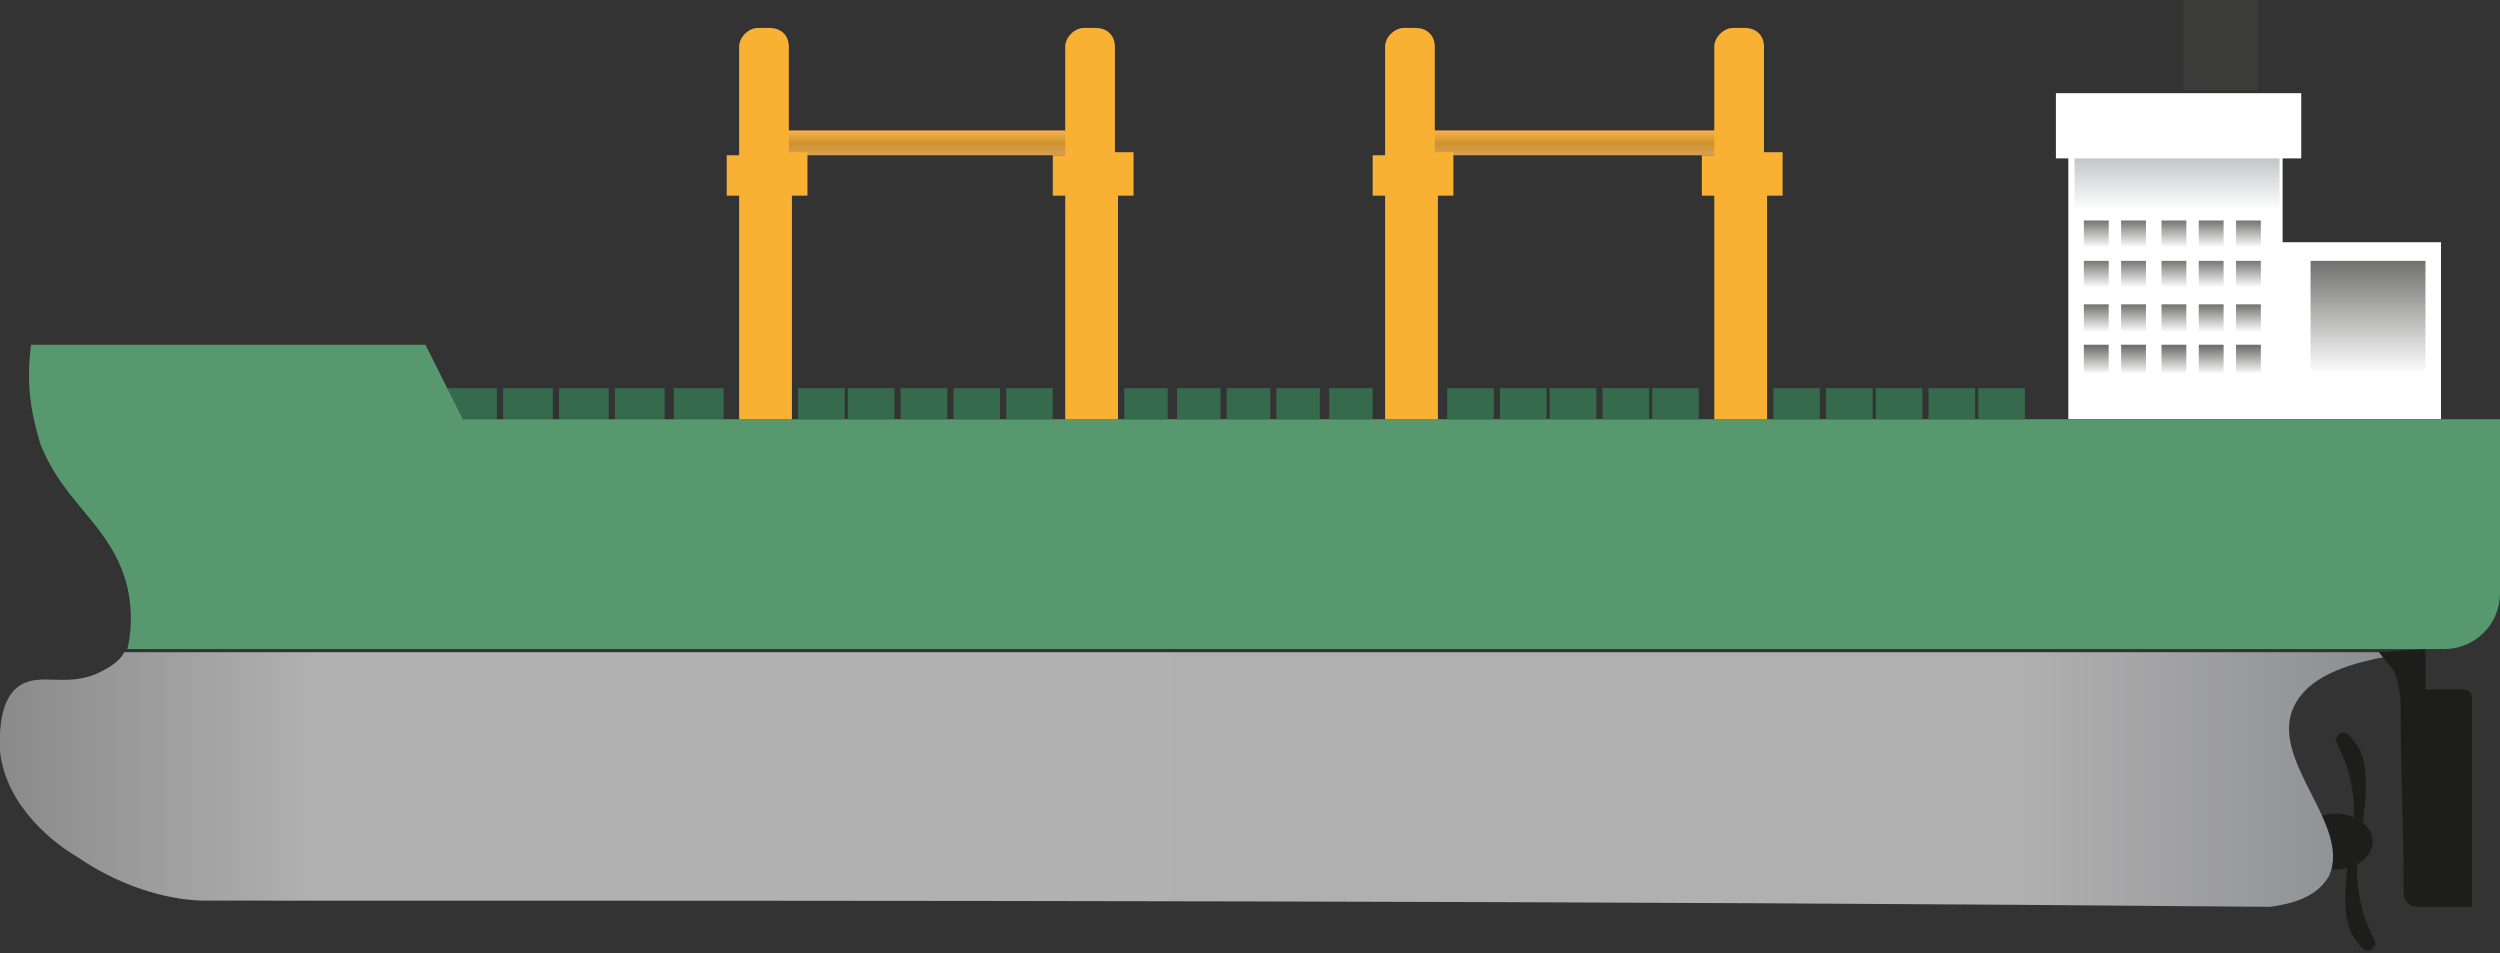 <?xml version="1.0" encoding="utf-8"?>
<!-- Generator: Adobe Illustrator 21.0.0, SVG Export Plug-In . SVG Version: 6.00 Build 0)  -->
<svg version="1.1" id="Layer_1" xmlns="http://www.w3.org/2000/svg" xmlns:xlink="http://www.w3.org/1999/xlink" x="0px" y="0px"
	 viewBox="0 0 80.5 30.7" style="enable-background:new 0 0 80.5 30.7;" xml:space="preserve">
<rect x="0" y="0" width="80.5" height="30.7" fill="#333333" stroke="none"/>
<style type="text/css">
	.st0{fill:#FFFFFF;}
	.st1{fill:#1D1D1B;}
	.st2{fill:url(#SVGID_1_);}
	.st3{fill:none;}
	.st4{fill:url(#SVGID_2_);}
	.st5{fill:#366A4D;}
	.st6{fill:url(#SVGID_3_);}
	.st7{fill:url(#SVGID_4_);}
	.st8{fill:url(#SVGID_5_);}
	.st9{fill:url(#SVGID_6_);}
	.st10{fill:url(#SVGID_7_);}
	.st11{fill:url(#SVGID_8_);}
	.st12{fill:url(#SVGID_9_);}
	.st13{fill:url(#SVGID_10_);}
	.st14{fill:url(#SVGID_11_);}
	.st15{fill:url(#SVGID_12_);}
	.st16{fill:url(#SVGID_13_);}
	.st17{fill:url(#SVGID_14_);}
	.st18{fill:url(#SVGID_15_);}
	.st19{fill:url(#SVGID_16_);}
	.st20{fill:url(#SVGID_17_);}
	.st21{fill:url(#SVGID_18_);}
	.st22{fill:url(#SVGID_19_);}
	.st23{fill:url(#SVGID_20_);}
	.st24{fill:url(#SVGID_21_);}
	.st25{fill:url(#SVGID_22_);}
	.st26{fill:url(#SVGID_23_);}
	.st27{fill:#3C3C3B;}
	.st28{fill:#57986F;}
	.st29{fill:url(#SVGID_24_);}
	.st30{fill:#F8B133;}
	.st31{fill:url(#SVGID_25_);}
</style>
<g>
	<polygon class="st0" points="78.6,7.8 73.5,7.8 73.5,5.1 74.1,5.1 74.1,3 66.2,3 66.2,5.1 66.6,5.1 66.6,13.5 78.6,13.5 	"/>
	<g>
		<ellipse class="st1" cx="75.2" cy="27.1" rx="1.2" ry="0.9"/>
		<g>
			<path class="st1" d="M75.7,27.1c-0.1,0.7-0.4,2.4,0.1,3.1c0.1,0.1,0.3,0.5,0.5,0.4c0.1,0,0.1-0.1,0.2-0.2c-0.1-0.3-0.3-0.6-0.4-1
				c-0.3-1-0.2-1.8-0.1-2.3C75.9,27.1,75.8,27.1,75.7,27.1z"/>
			<path class="st1" d="M76,27.1c0.1-0.7,0.4-2.4-0.1-3.1c-0.1-0.1-0.3-0.5-0.5-0.4c-0.1,0-0.1,0.1-0.2,0.2c0.1,0.3,0.3,0.6,0.4,1
				c0.3,1,0.2,1.8,0.1,2.3C75.8,27.1,75.9,27.1,76,27.1z"/>
		</g>
	</g>
	
		<linearGradient id="SVGID_1_" gradientUnits="userSpaceOnUse" x1="2.5" y1="7.025" x2="80.517" y2="7.025" gradientTransform="matrix(-1 0 0 -1 80.507 32)">
		<stop  offset="0" style="stop-color:#888A8C"/>
		<stop  offset="0.165" style="stop-color:#B1B0B1"/>
		<stop  offset="0.869" style="stop-color:#B2B1B2"/>
		<stop  offset="1" style="stop-color:#8A8A8A"/>
	</linearGradient>
	<path class="st2" d="M6.6,29c-0.9,0-2.5-0.3-4.1-1.4C1.8,27.2,0.2,26,0,24.2c0-0.3-0.1-1.6,0.6-2.1c0.7-0.5,1.6,0.1,2.7-0.5
		c0.4-0.2,0.6-0.4,0.7-0.6c24.7,0,49.3,0,73.9,0c-2.9,0.3-3.8,1.1-4.1,1.9c-0.6,1.7,1.9,3.7,1.2,5.3c-0.4,0.7-1.2,0.9-1.9,1
		C51,29,28.8,29,6.6,29z"/>
	<path class="st1" d="M78.1,20.9v1.3h1.2c0.2,0,0.3,0.1,0.3,0.3v6.7h-1.8c-0.2,0-0.4-0.2-0.4-0.4c0-2-0.1-4.1-0.1-6.1
		c0-0.3-0.1-1-0.3-1.2l-0.4-0.5L78.1,20.9z"/>
	<line class="st3" x1="55.1" y1="4.9" x2="55.1" y2="6.3"/>
	
		<linearGradient id="SVGID_2_" gradientUnits="userSpaceOnUse" x1="4.22" y1="19.95" x2="4.22" y2="23.624" gradientTransform="matrix(-1 0 0 -1 80.507 32)">
		<stop  offset="0" style="stop-color:#FFFFFF"/>
		<stop  offset="1" style="stop-color:#6F6F6E"/>
	</linearGradient>
	<rect x="74.4" y="8.4" class="st4" width="3.7" height="3.7"/>
	<g>
		<rect x="19.8" y="12.5" class="st5" width="1.6" height="1"/>
		<rect x="18" y="12.5" class="st5" width="1.6" height="1"/>
		<rect x="16.2" y="12.5" class="st5" width="1.6" height="1"/>
		<rect x="21.7" y="12.5" class="st5" width="1.6" height="1"/>
		<rect x="14.4" y="12.5" class="st5" width="1.6" height="1"/>
	</g>
	<g>
		<g>
			
				<linearGradient id="SVGID_3_" gradientUnits="userSpaceOnUse" x1="8.055" y1="24.03" x2="8.055" y2="24.935" gradientTransform="matrix(-1 0 0 -1 80.507 32)">
				<stop  offset="0" style="stop-color:#FFFFFF"/>
				<stop  offset="1" style="stop-color:#6F6F6E"/>
			</linearGradient>
			<rect x="72" y="7.1" class="st6" width="0.8" height="0.9"/>
			
				<linearGradient id="SVGID_4_" gradientUnits="userSpaceOnUse" x1="9.295" y1="24.03" x2="9.295" y2="24.935" gradientTransform="matrix(-1 0 0 -1 80.507 32)">
				<stop  offset="0" style="stop-color:#FFFFFF"/>
				<stop  offset="1" style="stop-color:#6F6F6E"/>
			</linearGradient>
			<rect x="70.8" y="7.1" class="st7" width="0.8" height="0.9"/>
			
				<linearGradient id="SVGID_5_" gradientUnits="userSpaceOnUse" x1="10.535" y1="24.03" x2="10.535" y2="24.935" gradientTransform="matrix(-1 0 0 -1 80.507 32)">
				<stop  offset="0" style="stop-color:#FFFFFF"/>
				<stop  offset="1" style="stop-color:#6F6F6E"/>
			</linearGradient>
			<rect x="69.6" y="7.1" class="st8" width="0.8" height="0.9"/>
			
				<linearGradient id="SVGID_6_" gradientUnits="userSpaceOnUse" x1="11.775" y1="24.03" x2="11.775" y2="24.935" gradientTransform="matrix(-1 0 0 -1 80.507 32)">
				<stop  offset="0" style="stop-color:#FFFFFF"/>
				<stop  offset="1" style="stop-color:#6F6F6E"/>
			</linearGradient>
			<rect x="68.3" y="7.1" class="st9" width="0.8" height="0.9"/>
			
				<linearGradient id="SVGID_7_" gradientUnits="userSpaceOnUse" x1="13.005" y1="24.03" x2="13.005" y2="24.935" gradientTransform="matrix(-1 0 0 -1 80.507 32)">
				<stop  offset="0" style="stop-color:#FFFFFF"/>
				<stop  offset="1" style="stop-color:#6F6F6E"/>
			</linearGradient>
			<rect x="67.1" y="7.1" class="st10" width="0.8" height="0.9"/>
		</g>
		<g>
			
				<linearGradient id="SVGID_8_" gradientUnits="userSpaceOnUse" x1="8.055" y1="22.743" x2="8.055" y2="23.648" gradientTransform="matrix(-1 0 0 -1 80.507 32)">
				<stop  offset="0" style="stop-color:#FFFFFF"/>
				<stop  offset="1" style="stop-color:#6F6F6E"/>
			</linearGradient>
			<rect x="72" y="8.4" class="st11" width="0.8" height="0.9"/>
			
				<linearGradient id="SVGID_9_" gradientUnits="userSpaceOnUse" x1="9.295" y1="22.743" x2="9.295" y2="23.648" gradientTransform="matrix(-1 0 0 -1 80.507 32)">
				<stop  offset="0" style="stop-color:#FFFFFF"/>
				<stop  offset="1" style="stop-color:#6F6F6E"/>
			</linearGradient>
			<rect x="70.8" y="8.4" class="st12" width="0.8" height="0.9"/>
			
				<linearGradient id="SVGID_10_" gradientUnits="userSpaceOnUse" x1="10.535" y1="22.743" x2="10.535" y2="23.648" gradientTransform="matrix(-1 0 0 -1 80.507 32)">
				<stop  offset="0" style="stop-color:#FFFFFF"/>
				<stop  offset="1" style="stop-color:#6F6F6E"/>
			</linearGradient>
			<rect x="69.6" y="8.4" class="st13" width="0.8" height="0.9"/>
			
				<linearGradient id="SVGID_11_" gradientUnits="userSpaceOnUse" x1="11.775" y1="22.743" x2="11.775" y2="23.648" gradientTransform="matrix(-1 0 0 -1 80.507 32)">
				<stop  offset="0" style="stop-color:#FFFFFF"/>
				<stop  offset="1" style="stop-color:#6F6F6E"/>
			</linearGradient>
			<rect x="68.3" y="8.4" class="st14" width="0.8" height="0.9"/>
			
				<linearGradient id="SVGID_12_" gradientUnits="userSpaceOnUse" x1="13.005" y1="22.743" x2="13.005" y2="23.648" gradientTransform="matrix(-1 0 0 -1 80.507 32)">
				<stop  offset="0" style="stop-color:#FFFFFF"/>
				<stop  offset="1" style="stop-color:#6F6F6E"/>
			</linearGradient>
			<rect x="67.1" y="8.4" class="st15" width="0.8" height="0.9"/>
		</g>
		<g>
			
				<linearGradient id="SVGID_13_" gradientUnits="userSpaceOnUse" x1="8.055" y1="21.305" x2="8.055" y2="22.21" gradientTransform="matrix(-1 0 0 -1 80.507 32)">
				<stop  offset="0" style="stop-color:#FFFFFF"/>
				<stop  offset="1" style="stop-color:#6F6F6E"/>
			</linearGradient>
			<rect x="72" y="9.8" class="st16" width="0.8" height="0.9"/>
			
				<linearGradient id="SVGID_14_" gradientUnits="userSpaceOnUse" x1="9.295" y1="21.305" x2="9.295" y2="22.21" gradientTransform="matrix(-1 0 0 -1 80.507 32)">
				<stop  offset="0" style="stop-color:#FFFFFF"/>
				<stop  offset="1" style="stop-color:#6F6F6E"/>
			</linearGradient>
			<rect x="70.8" y="9.8" class="st17" width="0.8" height="0.9"/>
			
				<linearGradient id="SVGID_15_" gradientUnits="userSpaceOnUse" x1="10.535" y1="21.305" x2="10.535" y2="22.21" gradientTransform="matrix(-1 0 0 -1 80.507 32)">
				<stop  offset="0" style="stop-color:#FFFFFF"/>
				<stop  offset="1" style="stop-color:#6F6F6E"/>
			</linearGradient>
			<rect x="69.6" y="9.8" class="st18" width="0.8" height="0.9"/>
			
				<linearGradient id="SVGID_16_" gradientUnits="userSpaceOnUse" x1="11.775" y1="21.305" x2="11.775" y2="22.21" gradientTransform="matrix(-1 0 0 -1 80.507 32)">
				<stop  offset="0" style="stop-color:#FFFFFF"/>
				<stop  offset="1" style="stop-color:#6F6F6E"/>
			</linearGradient>
			<rect x="68.3" y="9.8" class="st19" width="0.8" height="0.9"/>
			
				<linearGradient id="SVGID_17_" gradientUnits="userSpaceOnUse" x1="13.005" y1="21.305" x2="13.005" y2="22.21" gradientTransform="matrix(-1 0 0 -1 80.507 32)">
				<stop  offset="0" style="stop-color:#FFFFFF"/>
				<stop  offset="1" style="stop-color:#6F6F6E"/>
			</linearGradient>
			<rect x="67.1" y="9.8" class="st20" width="0.8" height="0.9"/>
		</g>
		<g>
			
				<linearGradient id="SVGID_18_" gradientUnits="userSpaceOnUse" x1="8.055" y1="19.947" x2="8.055" y2="20.853" gradientTransform="matrix(-1 0 0 -1 80.507 32)">
				<stop  offset="0" style="stop-color:#FFFFFF"/>
				<stop  offset="1" style="stop-color:#6F6F6E"/>
			</linearGradient>
			<rect x="72" y="11.1" class="st21" width="0.8" height="0.9"/>
			
				<linearGradient id="SVGID_19_" gradientUnits="userSpaceOnUse" x1="9.295" y1="19.947" x2="9.295" y2="20.853" gradientTransform="matrix(-1 0 0 -1 80.507 32)">
				<stop  offset="0" style="stop-color:#FFFFFF"/>
				<stop  offset="1" style="stop-color:#6F6F6E"/>
			</linearGradient>
			<rect x="70.8" y="11.1" class="st22" width="0.8" height="0.9"/>
			
				<linearGradient id="SVGID_20_" gradientUnits="userSpaceOnUse" x1="10.535" y1="19.947" x2="10.535" y2="20.853" gradientTransform="matrix(-1 0 0 -1 80.507 32)">
				<stop  offset="0" style="stop-color:#FFFFFF"/>
				<stop  offset="1" style="stop-color:#6F6F6E"/>
			</linearGradient>
			<rect x="69.6" y="11.1" class="st23" width="0.8" height="0.9"/>
			
				<linearGradient id="SVGID_21_" gradientUnits="userSpaceOnUse" x1="11.775" y1="19.947" x2="11.775" y2="20.853" gradientTransform="matrix(-1 0 0 -1 80.507 32)">
				<stop  offset="0" style="stop-color:#FFFFFF"/>
				<stop  offset="1" style="stop-color:#6F6F6E"/>
			</linearGradient>
			<rect x="68.3" y="11.1" class="st24" width="0.8" height="0.9"/>
			
				<linearGradient id="SVGID_22_" gradientUnits="userSpaceOnUse" x1="13.005" y1="19.947" x2="13.005" y2="20.853" gradientTransform="matrix(-1 0 0 -1 80.507 32)">
				<stop  offset="0" style="stop-color:#FFFFFF"/>
				<stop  offset="1" style="stop-color:#6F6F6E"/>
			</linearGradient>
			<rect x="67.1" y="11.1" class="st25" width="0.8" height="0.9"/>
		</g>
	</g>
	
		<linearGradient id="SVGID_23_" gradientUnits="userSpaceOnUse" x1="10.46" y1="25.236" x2="10.46" y2="26.949" gradientTransform="matrix(-1 0 0 -1 80.507 32)">
		<stop  offset="0" style="stop-color:#FFFFFF"/>
		<stop  offset="1" style="stop-color:#C3C4C6"/>
	</linearGradient>
	<rect x="66.8" y="5.1" class="st26" width="6.6" height="1.7"/>
	<rect x="70.3" class="st27" width="2.4" height="2.9"/>
	<path class="st28" d="M80.5,13.5H14.9l-1.2-2.4H1c-0.2,1.5,0.1,2.5,0.3,3.2c0.8,2,2.3,2.6,2.8,4.6c0.2,0.9,0.1,1.6,0,2
		c24.9,0,49.8,0,74.6,0c1,0,1.8-0.8,1.8-1.8L80.5,13.5L80.5,13.5z"/>
	<g>
		<rect x="30.7" y="12.5" class="st5" width="1.5" height="1"/>
		<rect x="29" y="12.5" class="st5" width="1.5" height="1"/>
		<rect x="27.3" y="12.5" class="st5" width="1.5" height="1"/>
		<rect x="32.4" y="12.5" class="st5" width="1.5" height="1"/>
		<rect x="25.7" y="12.5" class="st5" width="1.5" height="1"/>
	</g>
	<g>
		<rect x="41.1" y="12.5" class="st5" width="1.4" height="1"/>
		<rect x="39.5" y="12.5" class="st5" width="1.4" height="1"/>
		<rect x="37.9" y="12.5" class="st5" width="1.4" height="1"/>
		<rect x="42.8" y="12.5" class="st5" width="1.4" height="1"/>
		<rect x="36.2" y="12.5" class="st5" width="1.4" height="1"/>
	</g>
	<g>
		<rect x="51.6" y="12.5" class="st5" width="1.5" height="1"/>
		<rect x="49.9" y="12.5" class="st5" width="1.5" height="1"/>
		<rect x="48.3" y="12.5" class="st5" width="1.5" height="1"/>
		<rect x="53.2" y="12.5" class="st5" width="1.5" height="1"/>
		<rect x="46.6" y="12.5" class="st5" width="1.5" height="1"/>
	</g>
	<g>
		<rect x="62.1" y="12.5" class="st5" width="1.5" height="1"/>
		<rect x="60.4" y="12.5" class="st5" width="1.5" height="1"/>
		<rect x="58.8" y="12.5" class="st5" width="1.5" height="1"/>
		<rect x="63.7" y="12.5" class="st5" width="1.5" height="1"/>
		<rect x="57.1" y="12.5" class="st5" width="1.5" height="1"/>
	</g>
	<g>
		
			<linearGradient id="SVGID_24_" gradientUnits="userSpaceOnUse" x1="29.915" y1="26.946" x2="29.915" y2="27.786" gradientTransform="matrix(-1 0 0 -1 80.507 32)">
			<stop  offset="0" style="stop-color:#DAA15B"/>
			<stop  offset="0.5" style="stop-color:#CC922D"/>
			<stop  offset="1" style="stop-color:#F8B04A"/>
		</linearGradient>
		<rect x="45.7" y="4.2" class="st29" width="9.7" height="0.8"/>
		<path class="st30" d="M46.2,4.9V1.5c0-0.4-0.3-0.6-0.6-0.6h-0.4c-0.3,0-0.6,0.3-0.6,0.6v3.5h-0.4v1.3h0.4v7.2h1.7V6.3h0.5V4.9
			H46.2z"/>
		<path class="st30" d="M56.8,4.9V1.5c0-0.4-0.3-0.6-0.6-0.6h-0.4c-0.3,0-0.6,0.3-0.6,0.6v3.5h-0.4v1.3h0.4v7.2h1.7V6.3h0.5V4.9
			H56.8z"/>
	</g>
	<g>
		
			<linearGradient id="SVGID_25_" gradientUnits="userSpaceOnUse" x1="50.775" y1="26.946" x2="50.775" y2="27.786" gradientTransform="matrix(-1 0 0 -1 80.507 32)">
			<stop  offset="0" style="stop-color:#DAA15B"/>
			<stop  offset="0.5" style="stop-color:#CC922D"/>
			<stop  offset="1" style="stop-color:#F8B04A"/>
		</linearGradient>
		<rect x="24.9" y="4.2" class="st31" width="9.7" height="0.8"/>
		<path class="st30" d="M25.4,4.9V1.5c0-0.4-0.3-0.6-0.6-0.6h-0.4c-0.3,0-0.6,0.3-0.6,0.6v3.5h-0.4v1.3h0.4v7.2h1.7V6.3h0.5V4.9
			H25.4z"/>
		<path class="st30" d="M35.9,4.9V1.5c0-0.4-0.3-0.6-0.6-0.6h-0.4c-0.3,0-0.6,0.3-0.6,0.6v3.5h-0.4v1.3h0.4v7.2h1.7V6.3h0.5V4.9
			H35.9z"/>
	</g>
</g>
</svg>

